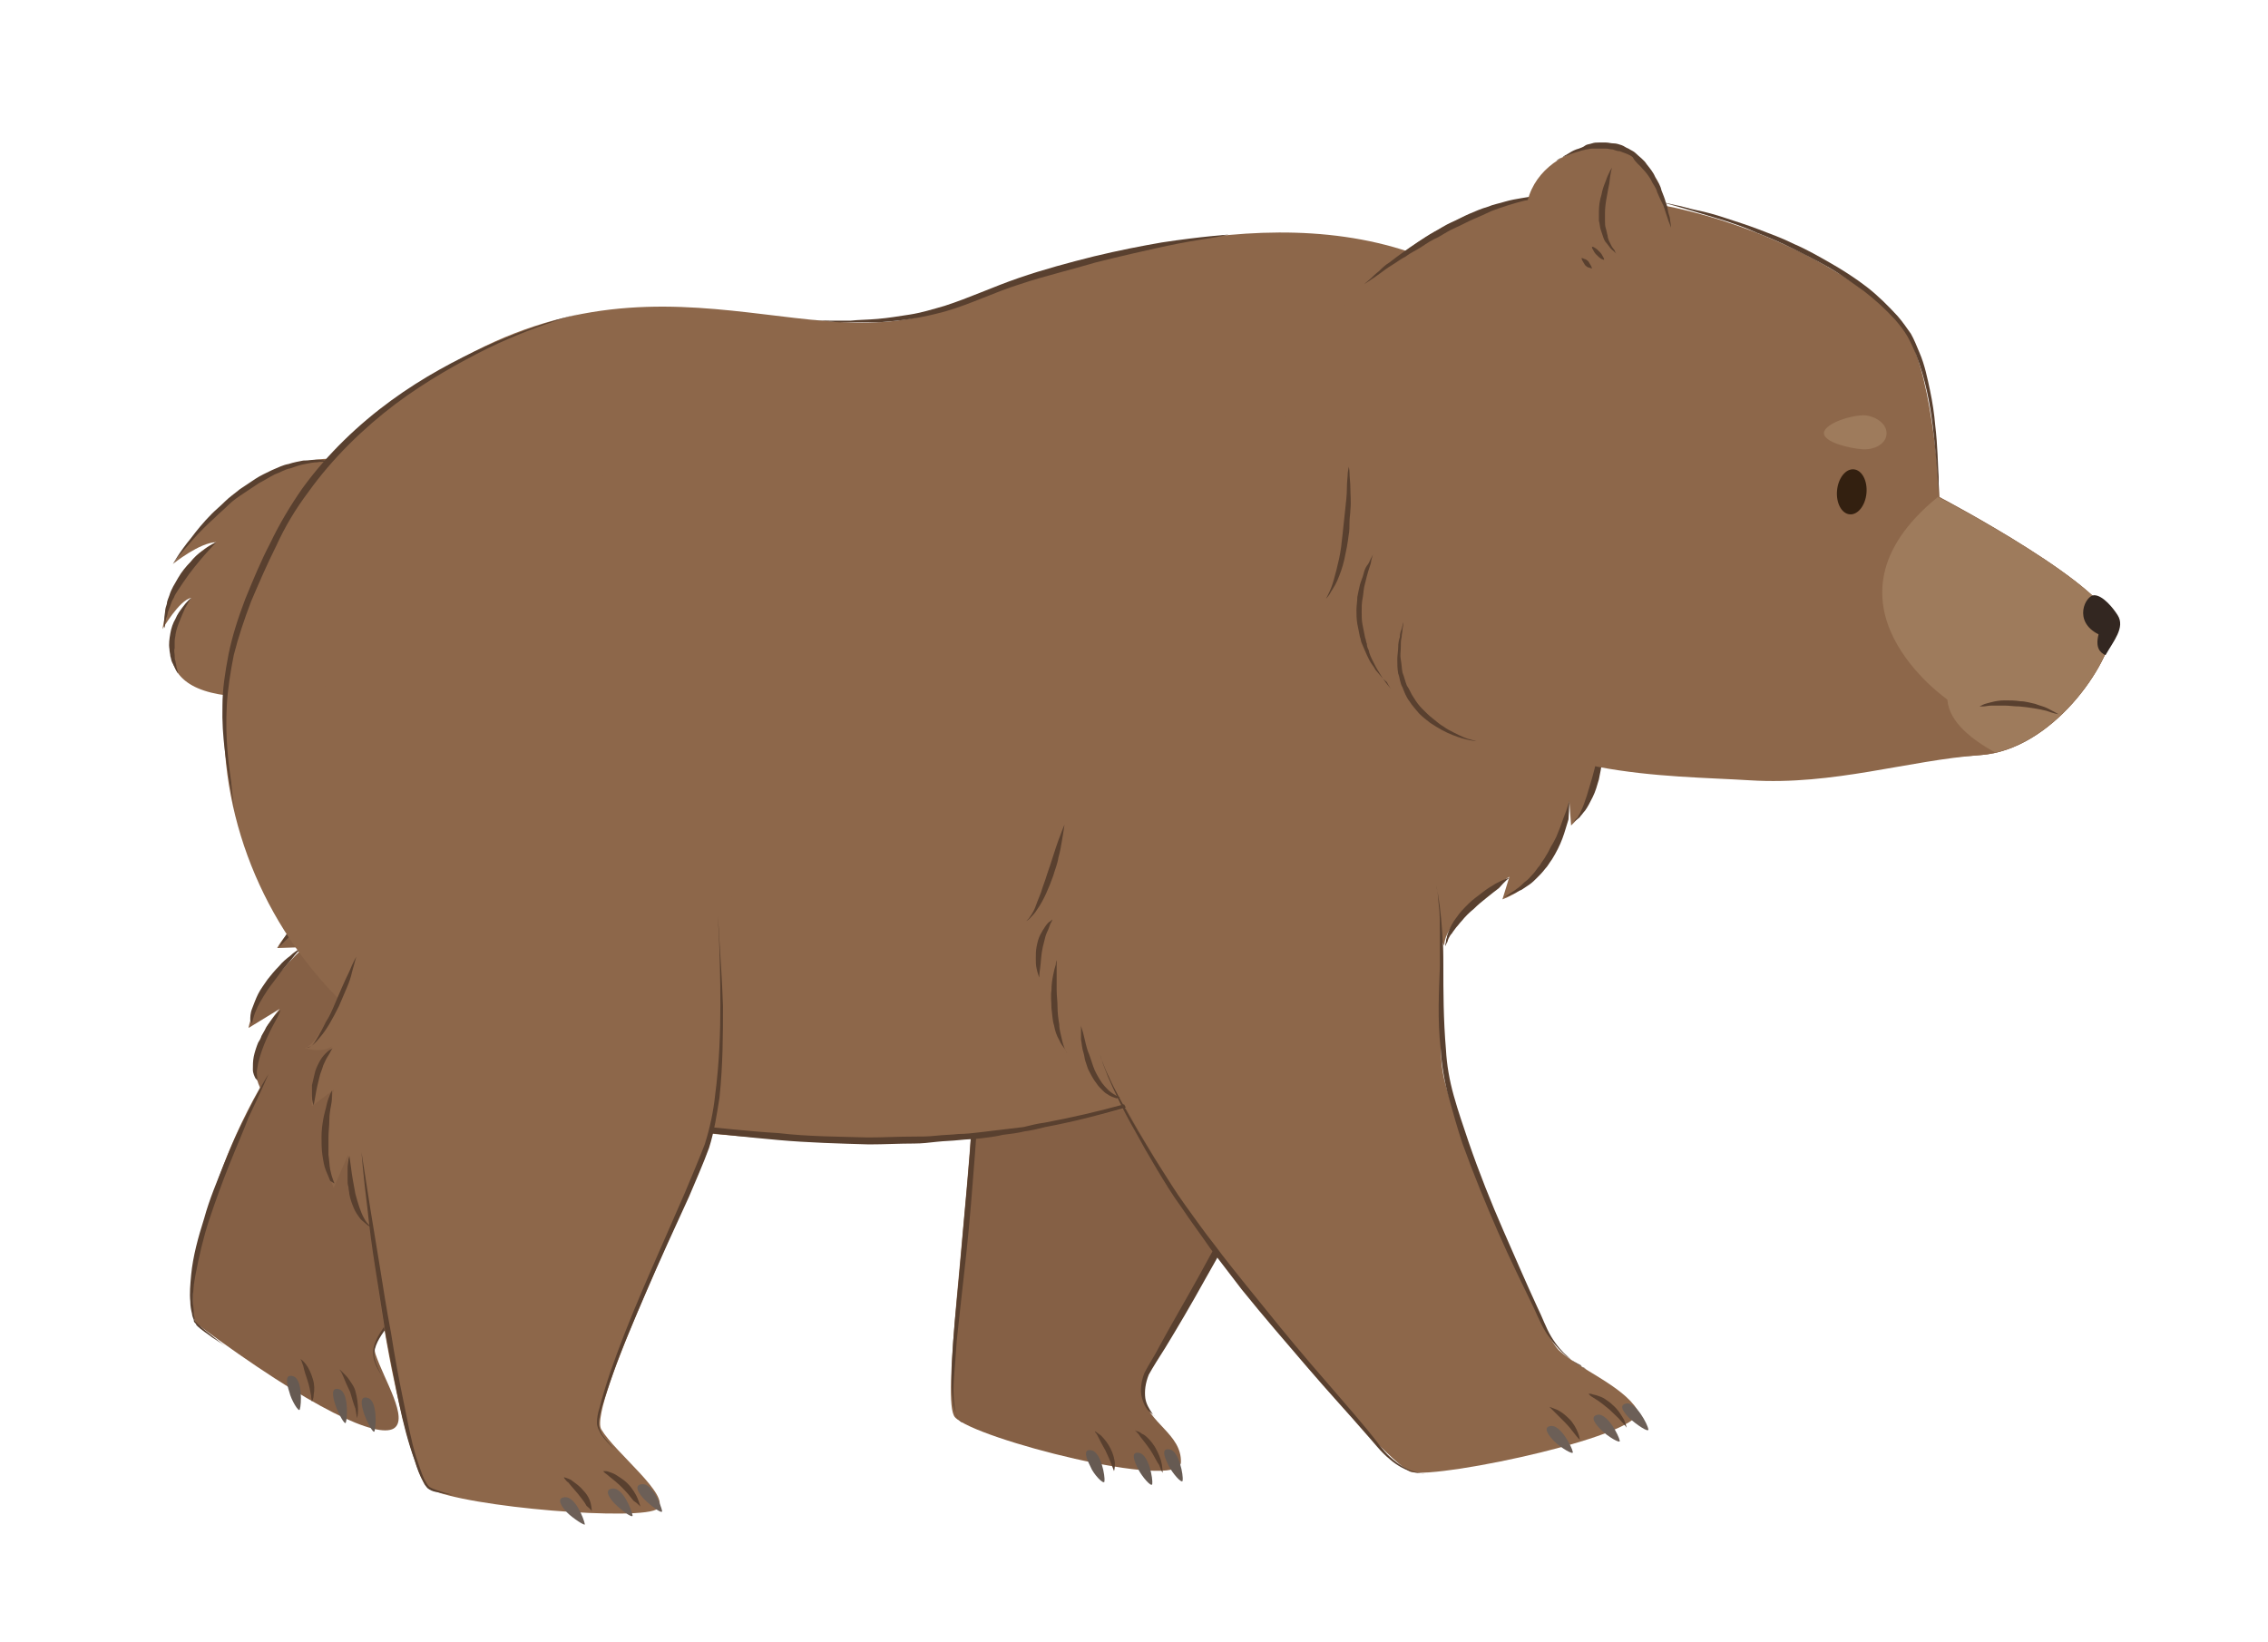 <svg width="261px" height="189px" viewBox="0 0 261 189" version="1.1" xml:space="preserve" xmlns="http://www.w3.org/2000/svg" xmlns:xlink="http://www.w3.org/1999/xlink">
  <!-- Generator: Sketch 49.3 (51167) - http://www.bohemiancoding.com/sketch -->
  <defs/>
  <g>
    <title>bear-walk-d</title>
    <desc>Created with Sketch.</desc>
    <g id="bear-walk-d" stroke="none" stroke-width="1" fill="none" fill-rule="evenodd">
      <g id="bear-walk7" transform="translate(131, 96) scale(-1, 1) translate(-131, -96) translate(18, 16)" fill-rule="nonzero">
        <g id="Group" transform="translate(85, 54)">
          <path d="M0.8,27.1 C6.7,51.8 9.5,55.8 12,61.9 C14.4,67.9 28.1,87.4 27.5,90.6 C26.9,93.8 23,95 23.1,98.3 C23.3,101.6 46.8,95.6 49.1,93.1 C50.7,91.3 47.8,72.5 46.7,52.2 C46.2,43.5 46.5,31.4 44.3,24.9 C26.8,-18.8 -4.6,4.8 0.8,27.1 Z" id="Shape" fill="#856045"/>
          <path d="M48.1,93.7 C48.1,93.7 48.4,93.7 48.7,93.3 C49,92.9 49.1,92.3 49.2,91.4 C49.3,90.6 49.3,89.5 49.2,88.3 C49.1,87.1 49,85.8 48.9,84.3 C48.6,81.4 48.2,78 47.8,74.3 C47.4,70.6 47.1,66.7 46.8,62.8 C46.5,58.9 46.4,55 46.2,51.3 C46.1,47.6 46,44.2 46,41.3 C46,35.4 46.1,31.5 46.1,31.5 C46.1,31.5 46.1,35.4 46.3,41.3 C46.4,44.2 46.5,47.7 46.7,51.3 C46.9,55 47.1,58.9 47.4,62.8 C47.7,66.7 48.1,70.6 48.4,74.3 C48.7,78 49.1,81.4 49.3,84.3 C49.5,87.2 49.6,89.7 49.3,91.4 C49.2,92.3 48.9,92.9 48.7,93.3 C48.4,93.8 48.1,93.7 48.1,93.7 Z" id="Shape" fill="#59402F"/>
          <path d="M26.1,93 C26.1,93 26.3,92.9 26.5,92.5 C26.7,92.2 27.1,91.6 27.2,90.9 C27.3,90.1 27.2,89.2 26.8,88.2 C26.3,87.3 25.6,86.2 24.9,85.1 C23.5,82.8 21.9,80.1 20.3,77.2 C19.5,75.8 18.6,74.2 17.8,72.7 C17,71.2 16.1,69.6 15.3,68 C13.6,64.8 12.1,61.6 10.6,58.6 C9.1,55.6 7.8,52.8 6.7,50.3 C4.4,45.4 2.9,42.2 2.9,42.2 C2.9,42.2 4.6,45.4 7,50.1 C9.4,54.9 12.6,61.3 15.9,67.6 C17.6,70.8 19.4,73.8 21,76.8 C22.6,79.7 24.2,82.4 25.5,84.8 C26.1,86 26.8,87 27.3,88 C27.7,89 27.8,90.1 27.6,90.8 C27.4,91.6 27.1,92.1 26.8,92.4 C26.3,92.8 26.1,93 26.1,93 Z" id="Shape" fill="#59402F"/>
          <g transform="translate(22, 94)" id="Shape">
            <path d="M8.8,5.3 C8.8,5.3 8.7,5 8.7,4.5 C8.7,4 8.9,3.3 9.2,2.7 C9.5,2.1 9.9,1.6 10.3,1.2 C10.7,0.9 11,0.7 11,0.7 C11,0.7 11,0.8 10.9,0.9 C10.8,1 10.7,1.2 10.6,1.4 C10.4,1.8 10.1,2.4 9.8,2.9 C9.5,3.5 9.3,4 9.1,4.5 C8.9,5 8.8,5.3 8.8,5.3 Z" fill="#59402F"/>
            <path d="M3.2,5.5 C3.2,5.5 3.2,5.1 3.3,4.5 C3.4,3.9 3.7,3.2 4.1,2.5 C4.3,2.2 4.5,1.9 4.8,1.6 C5.1,1.3 5.3,1.1 5.6,1 C5.8,0.8 6.1,0.7 6.2,0.7 C6.4,0.6 6.4,0.6 6.4,0.6 C6.4,0.6 6.3,0.7 6.2,0.8 C6.1,0.9 5.9,1.1 5.8,1.3 C5.5,1.7 5,2.3 4.6,2.9 C4.2,3.5 3.9,4.2 3.6,4.6 C3.4,5.2 3.2,5.5 3.2,5.5 Z" fill="#59402F"/>
            <path d="M9.9,6.5 C9.8,5.9 10.3,3.1 11.4,2.9 C12.5,2.7 11.9,4 11.5,4.8 C11.2,5.6 10,6.9 9.9,6.5 Z" fill="#665A52"/>
            <path d="M4.4,6.8 C4.3,6.2 4.8,3.4 5.9,3.2 C7,3 6.4,4.3 6,5.1 C5.6,5.9 4.5,7.2 4.4,6.8 Z" fill="#665A52"/>
            <path d="M0.9,6.4 C0.8,5.8 1.3,3 2.4,2.8 C3.5,2.6 2.9,3.9 2.5,4.7 C2.1,5.5 1,6.8 0.9,6.4 Z" fill="#665A52"/>
          </g>
        </g>
        <g id="Group" transform="translate(158, 35)">
          <path d="M2.9,38.5 C2.9,38.5 1.7,65.3 24.2,85.8 C35.5,96.1 43.8,101.9 42.8,104.8 C41.8,107.8 38.9,112.3 40.7,113.4 C42.6,114.5 49.8,111.4 63.3,101.4 C64.9,100.2 63.3,85.5 54.6,71.7 C47.8,61 47.9,52.5 46.3,43.4 C44.7,34.3 44.9,16.5 39.8,10.5 C34.7,4.5 25,-6 11,4.5 C-3.1,15.1 0.9,32.6 2.9,38.5 Z" id="Shape" fill="#856045"/>
          <g transform="translate(42, 105)" id="Shape">
            <path d="M8.1,5.3 C8.1,5.3 7.9,5 7.9,4.5 C7.8,4 7.8,3.3 8,2.7 C8.2,2 8.5,1.4 8.8,1 C9.1,0.6 9.4,0.4 9.4,0.4 C9.4,0.4 9.4,0.5 9.3,0.6 C9.3,0.7 9.2,0.9 9.1,1.2 C9,1.7 8.8,2.3 8.6,2.9 C8.4,3.5 8.3,4.1 8.2,4.6 C8.2,4.9 8.1,5.3 8.1,5.3 Z" fill="#59402F"/>
            <path d="M2.9,7.2 C2.9,7.2 2.8,6.8 2.8,6.2 C2.8,5.6 2.9,4.8 3.1,4.1 C3.2,3.7 3.4,3.4 3.6,3.1 C3.8,2.8 4,2.5 4.2,2.3 C4.4,2.1 4.6,1.9 4.7,1.8 C4.8,1.7 4.9,1.6 4.9,1.6 C4.9,1.6 4.9,1.7 4.8,1.8 C4.7,1.9 4.6,2.2 4.5,2.4 C4.3,2.9 4,3.6 3.7,4.2 C3.5,4.9 3.3,5.6 3.1,6.1 C3,6.8 2.9,7.2 2.9,7.2 Z" fill="#59402F"/>
            <path d="M9.5,6.2 C9.3,5.6 9.2,2.8 10.2,2.4 C11.3,2 11,3.3 10.7,4.2 C10.5,5.1 9.6,6.6 9.5,6.2 Z" fill="#665A52"/>
            <path d="M4.2,7.7 C4,7.1 3.9,4.3 4.9,3.9 C6,3.5 5.7,4.8 5.4,5.7 C5.1,6.6 4.3,8.1 4.2,7.7 Z" fill="#665A52"/>
            <path d="M0.9,8.7 C0.7,8.1 0.6,5.3 1.6,4.9 C2.7,4.5 2.4,5.8 2.1,6.7 C1.8,7.6 1,9.1 0.9,8.7 Z" fill="#665A52"/>
          </g>
          <g transform="translate(38, 45)" id="Shape">
            <path d="M0.4,0.3 C0.4,0.3 10.7,7.9 13,7.1 C13,7.1 11.3,9.5 9.2,8.5 C9.2,8.5 13.9,9.1 16.1,13.1 L13,13 C13,13 18.6,18 19.4,22.3 L15.8,20.1 C15.8,20.1 20.7,25.4 17.6,30" fill="#856045"/>
            <path d="M12.7,7.2 C12.7,7.2 12.5,7.3 12.2,7.3 C11.9,7.3 11.4,7.2 10.8,7.1 C9.7,6.8 8.3,6.1 7,5.4 C6.3,5 5.7,4.6 5.1,4.2 C4.5,3.8 4,3.4 3.5,3 C2.6,2.3 2.1,1.8 2.1,1.8 C2.1,1.8 2.8,2.1 3.8,2.7 C4.8,3.3 6.1,4.1 7.4,4.8 C8,5.2 8.7,5.5 9.3,5.9 C9.9,6.2 10.5,6.5 11,6.8 C11.5,7 11.9,7.2 12.3,7.3 C12.5,7.2 12.7,7.2 12.7,7.2 Z" fill="#59402F"/>
            <path d="M15.9,13 C15.9,13 15.6,12.7 15.1,12.2 C14.6,11.7 14,11.1 13.3,10.6 C13,10.3 12.6,10.1 12.3,9.9 C12,9.7 11.6,9.5 11.3,9.4 C11,9.3 10.8,9.1 10.6,9.1 C10.4,9 10.3,9 10.3,9 C10.3,9 10.4,9 10.6,9 C10.8,9 11.1,9 11.4,9.1 C11.7,9.2 12.1,9.3 12.5,9.5 C12.9,9.7 13.3,9.9 13.7,10.2 C14.1,10.5 14.4,10.8 14.7,11.1 C15,11.4 15.2,11.8 15.4,12.1 C15.7,12.6 15.9,13 15.9,13 Z" fill="#59402F"/>
            <path d="M19,21.8 C19,21.8 18.9,21.1 18.5,20.2 C18.3,19.7 18,19.2 17.7,18.7 C17.4,18.2 17,17.6 16.6,17.1 C16.2,16.6 15.8,16 15.4,15.5 C15,15 14.6,14.6 14.3,14.2 C14,13.8 13.7,13.5 13.5,13.3 C13.3,13.1 13.2,12.9 13.2,12.9 C13.2,12.9 13.3,13 13.6,13.2 C13.8,13.4 14.2,13.6 14.6,14 C15,14.3 15.5,14.7 15.9,15.2 C16.4,15.7 16.8,16.2 17.2,16.7 C17.6,17.3 18,17.8 18.3,18.4 C18.6,19 18.8,19.6 19,20.1 C19.2,20.6 19.2,21.1 19.2,21.4 C19.1,21.6 19,21.8 19,21.8 Z" fill="#59402F"/>
            <path d="M18.3,28.4 C18.3,28.4 18.4,28.3 18.4,28 C18.4,27.8 18.5,27.4 18.4,27 C18.3,26.2 18,25.2 17.6,24.2 C17.2,23.2 16.7,22.2 16.3,21.5 C15.9,20.8 15.7,20.2 15.7,20.2 C15.7,20.2 15.8,20.3 16,20.5 C16.2,20.7 16.4,20.9 16.7,21.3 C16.9,21.6 17.3,22 17.5,22.5 C17.6,22.7 17.8,23 17.9,23.2 C18,23.5 18.1,23.7 18.3,24 C18.5,24.5 18.7,25.1 18.8,25.6 C18.9,26.1 18.9,26.6 18.9,27.1 C18.9,27.5 18.7,27.9 18.6,28.1 C18.4,28.3 18.3,28.4 18.3,28.4 Z" fill="#59402F"/>
          </g>
          <path d="M55.1,72.6 C55.1,72.6 56.3,74.5 57.8,77.6 C58.6,79.1 59.4,80.9 60.2,82.9 C61,84.9 61.9,87 62.5,89.2 C63.2,91.4 63.8,93.6 64,95.7 C64.1,96.8 64.2,97.8 64.1,98.8 C64.1,99.3 64,99.8 63.9,100.2 C63.9,100.4 63.8,100.6 63.7,100.9 C63.7,101 63.7,101.1 63.6,101.2 C63.5,101.3 63.4,101.4 63.4,101.5 C62.8,102.1 62.1,102.5 61.6,102.9 C61,103.3 60.5,103.6 60.1,103.9 C59.3,104.5 58.8,104.8 58.8,104.8 C58.8,104.8 59.3,104.5 60.1,103.9 C60.5,103.6 61,103.2 61.5,102.8 C62,102.4 62.7,101.9 63.3,101.3 C63.5,101.1 63.6,101 63.6,100.8 C63.6,100.6 63.7,100.4 63.7,100.1 C63.7,99.6 63.8,99.2 63.8,98.7 C63.8,97.7 63.7,96.7 63.5,95.7 C63.1,93.6 62.6,91.4 61.9,89.3 C61.2,87.2 60.4,85 59.6,83 C58.8,81 58,79.2 57.4,77.6 C56,74.7 55.1,72.6 55.1,72.6 Z" id="Shape" fill="#59402F"/>
          <path d="M3.8,52.3 C3.8,52.3 5.8,56.1 9.1,61.8 C10.7,64.6 12.7,67.9 14.9,71.3 C16,73 17.2,74.7 18.5,76.4 C19.8,78.1 21.2,79.7 22.8,81.1 C26,84 29.1,87.1 31.9,90.1 C34.7,93.1 37.2,95.9 39.3,98.4 C40.3,99.7 41.3,100.8 42,102 C42.4,102.6 42.7,103.1 42.9,103.7 C43.1,104.3 43.1,104.8 43,105.3 C42.8,106.2 42.3,106.9 42.1,107.3 C41.8,107.7 41.7,108 41.7,108 C41.7,108 41.8,107.8 42.1,107.3 C42.3,106.8 42.7,106.2 42.9,105.3 C43.1,104.4 42.6,103.3 41.8,102.2 C41,101.1 40.1,100 39.1,98.7 C37,96.2 34.4,93.5 31.6,90.5 C28.8,87.6 25.7,84.5 22.5,81.6 C20.8,80.2 19.4,78.5 18.1,76.8 C16.8,75.1 15.6,73.3 14.5,71.6 C12.3,68.1 10.5,64.8 8.9,62 C5.6,56.2 3.8,52.3 3.8,52.3 Z" id="Shape" fill="#59402F"/>
        </g>
        <g id="Group" transform="translate(57, 10)">
          <g transform="translate(145, 26)" id="Shape">
            <path d="M0.9,1.2 C0.9,1.2 11.2,-2.6 22.1,12.9 C22.1,12.9 19,10.4 17.1,10.4 C17.1,10.4 22,12.1 23.3,20.4 C23.3,20.4 21.4,17.1 20,16.8 C20,16.8 26.9,26.1 16.8,27.9 C6.7,29.8 -1.5,3.5 0.9,1.2 Z" fill="#8D674A"/>
            <path d="M22.1,12.9 C22.1,12.9 21.9,12.6 21.5,12.1 C21.1,11.6 20.5,10.9 19.8,10.1 C19.1,9.3 18.2,8.4 17.2,7.5 C16.7,7 16.2,6.6 15.7,6.1 C15.2,5.6 14.6,5.2 14,4.8 C13.4,4.4 12.8,4 12.2,3.6 C11.6,3.3 11,2.9 10.4,2.6 C9.8,2.4 9.2,2 8.6,1.9 C8,1.7 7.5,1.5 6.9,1.4 C6.4,1.3 5.9,1.2 5.5,1.2 C5.1,1.1 4.7,1.2 4.4,1.1 C3.8,1.1 3.4,1.1 3.4,1.1 C3.4,1.1 3.8,1.1 4.4,1 C4.7,1 5.1,0.9 5.6,0.9 C6,0.9 6.5,1 7.1,1 C7.6,1.1 8.2,1.2 8.8,1.4 C9.4,1.5 10,1.8 10.7,2.1 C11.3,2.4 12,2.7 12.6,3.1 C13.2,3.5 13.8,3.9 14.4,4.3 C15,4.8 15.6,5.2 16.1,5.7 C16.6,6.2 17.2,6.7 17.6,7.1 C18.6,8.1 19.4,9.1 20,9.9 C21.4,11.6 22.1,12.9 22.1,12.9 Z" fill="#59402F"/>
            <path d="M17.1,10.4 C17.1,10.4 17.8,10.7 18.7,11.4 C19.2,11.7 19.7,12.2 20.1,12.7 C20.6,13.2 21.1,13.8 21.5,14.5 C21.9,15.2 22.3,15.8 22.5,16.5 C22.6,16.8 22.8,17.2 22.8,17.5 C22.9,17.8 23,18.1 23,18.4 C23.1,19 23.1,19.4 23.1,19.8 C23.1,20.1 23.1,20.3 23.1,20.3 C23.1,20.3 23,20.1 23,19.8 C23,19.6 22.9,19.4 22.9,19.2 C22.8,19 22.7,18.7 22.7,18.5 C22.6,18.2 22.5,18 22.4,17.7 C22.3,17.4 22.2,17.1 22,16.8 C21.9,16.5 21.7,16.2 21.5,15.9 C21.3,15.6 21.1,15.3 20.9,15 C20.1,13.8 19.1,12.6 18.4,11.8 C17.6,10.9 17.1,10.4 17.1,10.4 Z" fill="#59402F"/>
            <path d="M20,16.8 C20,16.8 20.5,17.2 21,17.9 C21.3,18.3 21.6,18.7 21.8,19.2 C22.1,19.7 22.3,20.3 22.4,20.9 C22.5,21.5 22.6,22.1 22.5,22.7 C22.5,23 22.4,23.3 22.4,23.5 C22.3,23.8 22.3,24 22.2,24.2 C22,24.6 21.8,25 21.7,25.2 C21.6,25.4 21.5,25.5 21.5,25.5 C21.5,25.5 21.5,25.4 21.6,25.1 C21.6,25 21.7,24.8 21.7,24.7 C21.7,24.5 21.8,24.3 21.8,24.1 C21.9,23.9 21.9,23.7 21.9,23.4 C21.9,23.2 22,22.9 21.9,22.6 C21.9,22.3 21.9,22.1 21.9,21.8 C21.9,21.5 21.8,21.2 21.8,21 C21.7,20.4 21.5,19.9 21.3,19.4 C21.1,18.9 20.9,18.4 20.7,18 C20.3,17.3 20,16.8 20,16.8 Z" fill="#59402F"/>
          </g>
          <g id="Shape">
            <path d="M2.7,58.1 C2.7,58.1 2.8,65.9 6.2,69 L6.4,66.2 C6.4,66.2 7.5,75 14.1,77.5 L13.3,74.9 C13.3,74.9 20.7,79.4 20.8,82.8 L22,80.8 C22,80.8 28.8,86.5 31.8,84.5" fill="#8D674A"/>
            <g>
              <path d="M24.8,3 C44.1,-3.5 67.7,5.8 79,9.8 C95.5,15.6 115.1,-0.7 142.3,20.9 C169.5,42.5 164.7,75.4 144.8,91.9 C122.6,110.3 43.1,111.6 28.6,83.5 C28.6,83.5 2.1,73.7 0.5,46.4" fill="#8D674A"/>
              <path d="M2.5,58.1 C2.5,58.1 2.7,58.8 2.9,59.8 C3.1,60.8 3.4,62.2 3.8,63.6 C3.9,63.9 4,64.3 4.1,64.6 C4.2,64.9 4.3,65.3 4.4,65.6 C4.6,66.2 4.8,66.8 5,67.2 C5.1,67.4 5.2,67.7 5.3,67.8 C5.4,68 5.5,68.2 5.6,68.2 C5.8,68.4 5.9,68.6 5.9,68.6 C5.9,68.6 5.8,68.5 5.5,68.3 C5.4,68.2 5.2,68.1 5.1,67.9 C4.9,67.7 4.8,67.5 4.6,67.3 C4.3,66.9 4,66.3 3.7,65.7 C3.4,65.1 3.2,64.4 3,63.7 C2.7,62.3 2.5,60.9 2.4,59.8 C2.5,58.9 2.5,58.1 2.5,58.1 Z" fill="#59402F"/>
              <path d="M6.4,66.1 C6.4,66.1 6.6,67 7.1,68.2 C7.3,68.8 7.6,69.6 7.9,70.3 C8.1,70.7 8.3,71.1 8.5,71.4 C8.7,71.8 8.9,72.2 9.1,72.5 C9.3,72.9 9.6,73.2 9.8,73.6 C10.1,73.9 10.3,74.3 10.6,74.6 C10.9,74.9 11.1,75.2 11.4,75.4 C11.7,75.6 11.9,75.9 12.2,76.1 C12.5,76.3 12.7,76.5 12.9,76.6 C13.1,76.7 13.3,76.9 13.5,77 C13.8,77.2 14,77.3 14,77.3 C14,77.3 13.8,77.2 13.4,77.1 C13.2,77 13,76.9 12.7,76.8 C12.5,76.7 12.2,76.5 11.9,76.4 C11.6,76.2 11.3,76 11,75.8 C10.7,75.6 10.4,75.3 10.1,75 C9.8,74.7 9.5,74.4 9.2,74 C8.9,73.7 8.7,73.3 8.4,72.9 C7.9,72.1 7.5,71.3 7.2,70.5 C6.9,69.7 6.7,68.9 6.5,68.3 C6.4,67 6.4,66.1 6.4,66.1 Z" fill="#59402F"/>
              <path d="M13.3,75 C13.3,75 14,75.2 14.9,75.7 C15.4,76 15.9,76.3 16.4,76.7 C16.9,77.1 17.5,77.5 18,78 C18.5,78.5 19,79 19.4,79.6 C19.8,80.1 20.1,80.7 20.3,81.2 C20.4,81.5 20.5,81.7 20.5,81.9 C20.6,82.1 20.6,82.3 20.6,82.4 C20.7,82.7 20.7,82.9 20.7,82.9 C20.7,82.9 20.6,82.7 20.5,82.5 C20.4,82.4 20.4,82.2 20.3,82 C20.2,81.8 20.1,81.6 19.9,81.4 C19.8,81.2 19.6,81 19.4,80.7 C19.2,80.5 19,80.2 18.8,80 C18.4,79.5 17.9,79 17.4,78.6 C16.9,78.1 16.4,77.7 15.9,77.3 C15.4,76.9 14.9,76.5 14.5,76.2 C13.8,75.4 13.3,75 13.3,75 Z" fill="#59402F"/>
              <path d="M21.9,80.9 C21.9,80.9 22.5,81.3 23.4,81.9 C23.9,82.2 24.4,82.5 25,82.8 C25.6,83.1 26.2,83.5 26.8,83.7 C27.4,84 28.1,84.3 28.7,84.5 C29,84.6 29.3,84.7 29.6,84.8 C29.9,84.9 30.2,84.9 30.4,85 C30.7,85 30.9,85.1 31.1,85.1 C31.3,85.1 31.5,85.1 31.7,85.1 C32,85.1 32.2,85.1 32.2,85.1 C32.2,85.1 32,85.1 31.7,85.2 C31.5,85.2 31.4,85.3 31.1,85.3 C30.9,85.3 30.6,85.3 30.4,85.3 C29.9,85.3 29.2,85.2 28.6,85 C27.9,84.8 27.3,84.6 26.6,84.3 C25.9,84 25.3,83.6 24.8,83.2 C24.2,82.8 23.7,82.4 23.3,82.1 C22.4,81.4 21.9,80.9 21.9,80.9 Z" fill="#59402F"/>
              <path d="M45.6,1 C45.6,1 48.7,1.2 53.3,1.9 C55.6,2.3 58.2,2.8 61.1,3.5 C63.9,4.2 66.9,5 69.8,6 C72.7,7 75.5,8.3 78.3,9.2 C79.7,9.6 81,10 82.3,10.2 C83.6,10.4 84.8,10.6 86,10.7 C87.1,10.8 88.2,10.8 89.1,10.9 C90,10.9 90.9,10.9 91.5,10.9 C92.9,10.9 93.6,10.8 93.6,10.8 C93.6,10.8 92.8,10.9 91.5,11 C90.8,11.1 90,11.1 89.1,11.1 C88.2,11.1 87.1,11.1 85.9,11.1 C84.7,11 83.5,10.9 82.2,10.7 C80.9,10.5 79.5,10.2 78.1,9.8 C75.3,9 72.5,7.6 69.6,6.7 C68.1,6.2 66.7,5.8 65.2,5.4 C63.7,5 62.3,4.6 60.9,4.2 C58.1,3.5 55.5,2.9 53.2,2.4 C50.9,1.9 49,1.6 47.7,1.4 C46.4,1.2 45.6,1 45.6,1 Z" fill="#59402F"/>
              <path d="M119.7,10 C119.7,10 120.9,10.2 122.9,10.8 C124.9,11.4 127.9,12.4 131.2,13.9 C134.5,15.4 138.3,17.4 142,20.1 C145.7,22.8 149.3,26.2 152.2,30.2 C153.6,32.2 154.9,34.4 155.9,36.5 C157,38.6 157.9,40.8 158.8,43 C159.6,45.1 160.3,47.3 160.7,49.3 C161.1,51.4 161.4,53.3 161.4,55.2 C161.5,58.9 160.9,61.9 160.6,64 C160.2,66.1 160,67.3 160,67.3 C160,67.3 160.2,66.1 160.4,64 C160.7,61.9 161.1,58.9 160.9,55.2 C160.8,53.4 160.5,51.4 160.1,49.4 C159.6,47.4 158.9,45.3 158.1,43.2 C157.2,41.1 156.3,39 155.2,36.8 C154.2,34.6 153,32.6 151.5,30.6 C148.7,26.7 145.2,23.3 141.5,20.5 C137.9,17.8 134.1,15.7 130.9,14.1 C127.6,12.5 124.8,11.5 122.7,10.8 C120.9,10.2 119.7,10 119.7,10 Z" fill="#59402F"/>
              <path d="M34.2,90.6 C34.2,90.6 34.6,90.9 35.2,91.3 C35.9,91.7 36.9,92.4 38.2,93.1 C38.9,93.5 39.6,93.9 40.4,94.3 C41.2,94.7 42.1,95.1 43.1,95.6 C44.1,96 45.1,96.5 46.2,97 C47.3,97.4 48.5,97.9 49.7,98.4 C50.9,98.9 52.2,99.3 53.5,99.8 C54.8,100.3 56.2,100.6 57.7,101.1 C60.6,101.9 63.6,102.6 66.8,103.2 C67.6,103.3 68.4,103.5 69.2,103.7 C70,103.8 70.8,103.9 71.7,104 C72.5,104.1 73.4,104.2 74.2,104.3 C75,104.4 75.9,104.5 76.7,104.5 C77.5,104.6 78.4,104.6 79.3,104.7 C80.2,104.8 81,104.8 81.9,104.8 C83.6,104.8 85.4,104.9 87.1,104.9 C90.6,104.8 94,104.8 97.4,104.4 C100.8,104.2 104.2,103.8 107.4,103.5 C109,103.3 110.6,103.1 112.2,102.9 C113.8,102.7 115.3,102.4 116.7,102.2 C119.6,101.7 122.4,101.2 124.9,100.6 C127.4,100 129.7,99.3 131.7,98.7 C132.7,98.4 133.6,98 134.5,97.7 C135.3,97.3 136.1,97.1 136.8,96.7 C138.2,96.1 139.2,95.4 139.9,95 C140.6,94.5 140.9,94.2 140.9,94.2 C140.9,94.2 140.6,94.5 139.9,95 C139.2,95.5 138.2,96.1 136.8,96.8 C136.1,97.2 135.3,97.5 134.5,97.9 C133.6,98.2 132.7,98.6 131.7,99 C129.7,99.7 127.4,100.4 124.9,101 C122.4,101.6 119.6,102.2 116.7,102.8 C115.2,103 113.7,103.3 112.2,103.6 C110.6,103.8 109.1,104 107.4,104.2 C104.2,104.5 100.8,104.9 97.4,105.2 C94,105.5 90.5,105.6 87,105.7 C85.3,105.7 83.5,105.6 81.8,105.6 C80.9,105.6 80.1,105.5 79.2,105.4 C78.3,105.3 77.5,105.3 76.6,105.2 C75.7,105.1 74.9,105.1 74.1,105 C73.3,104.9 72.4,104.8 71.6,104.6 C70.8,104.5 69.9,104.4 69.1,104.2 C68.3,104.1 67.5,103.9 66.7,103.7 C63.5,103.1 60.4,102.3 57.6,101.5 C56.2,101 54.8,100.7 53.4,100.2 C52.1,99.7 50.8,99.3 49.6,98.8 C48.4,98.3 47.2,97.8 46.1,97.4 C45,96.9 44,96.4 43,96 C42.1,95.5 41.2,95.1 40.4,94.6 C39.6,94.1 38.9,93.7 38.2,93.4 C36.9,92.6 35.9,92 35.2,91.5 C34.5,90.9 34.2,90.6 34.2,90.6 Z" fill="#59402F"/>
            </g>
          </g>
        </g>
        <path d="M160.1,69.6 C160.1,69.6 158.6,103.9 162.6,116.4 C163.9,120.4 176.4,145.9 174.8,148.5 C173.2,151.2 166.8,156.1 168.3,157.6 C169.9,159.1 190.4,157.5 194.7,155.3 C196.5,154.4 201.9,132.7 201.5,115.8 C201.1,103.1 203.3,90.9 203.8,81.7 C204.3,72.5 209.3,56.6 205.7,49.5 C202.1,42.4 191.8,31.2 175.7,38.3 C159.6,45.4 159.5,63.3 160.1,69.6 Z" id="Shape" fill="#8D674A"/>
        <g id="Group" transform="translate(167, 153)">
          <path d="M8.9,4.9 C8.9,4.9 8.9,4.6 9,4.1 C9.1,3.6 9.4,3 9.9,2.5 C10.3,2 10.9,1.6 11.3,1.3 C11.7,1.1 12.1,1 12.1,1 C12.1,1 12.1,1.1 12,1.2 C11.9,1.3 11.8,1.5 11.6,1.6 C11.3,2 10.9,2.4 10.5,2.9 C10.1,3.4 9.7,3.9 9.5,4.3 C9,4.7 8.9,4.9 8.9,4.9 Z" id="Shape" fill="#59402F"/>
          <path d="M3.3,4.4 C3.3,4.4 3.4,4 3.6,3.5 C3.8,3 4.2,2.3 4.8,1.7 C5.1,1.4 5.4,1.2 5.7,1 C6,0.8 6.3,0.6 6.6,0.5 C6.9,0.4 7.1,0.3 7.3,0.3 C7.5,0.3 7.6,0.3 7.6,0.3 C7.6,0.3 7.5,0.4 7.4,0.5 C7.3,0.6 7.1,0.7 6.9,0.9 C6.5,1.2 5.9,1.7 5.4,2.2 C4.9,2.7 4.4,3.3 4.1,3.7 C3.5,4.1 3.3,4.4 3.3,4.4 Z" id="Shape" fill="#59402F"/>
          <path d="M9.7,6.4 C9.8,5.8 10.8,3.2 12,3.3 C13.1,3.4 12.3,4.5 11.7,5.1 C11.1,5.7 9.6,6.7 9.7,6.4 Z" id="Shape" fill="#6C5F57"/>
          <path d="M4.2,5.4 C4.3,4.8 5.3,2.2 6.5,2.3 C7.6,2.4 6.8,3.5 6.2,4.1 C5.6,4.7 4.2,5.8 4.2,5.4 Z" id="Shape" fill="#6C5F57"/>
          <path d="M0.8,4.9 C0.9,4.3 1.9,1.7 3.1,1.8 C4.2,1.9 3.4,3 2.8,3.6 C2.2,4.2 0.8,5.3 0.8,4.9 Z" id="Shape" fill="#6C5F57"/>
        </g>
        <g id="Group" transform="translate(199, 91)">
          <path d="M3.4,0.9 C3.4,0.9 7.6,13 9.9,13.6 C9.9,13.6 7.2,14.6 6,12.6 C6,12.6 9.6,15.8 9.1,20.3 L6.6,18.4 C6.6,18.4 8.3,25.7 6.6,29.7 L4.9,25.8 C4.9,25.8 6,32.9 0.8,35" id="Shape" fill="#8D674A"/>
          <path d="M9.7,13.6 C9.7,13.6 9.5,13.6 9.2,13.4 C8.9,13.2 8.6,12.9 8.2,12.4 C7.4,11.5 6.7,10.2 6,8.8 C5.7,8.1 5.4,7.4 5.1,6.7 C4.8,6 4.6,5.4 4.5,4.9 C4.2,3.8 4,3.1 4,3.1 C4,3.1 4.4,3.8 4.8,4.8 C5.3,5.8 5.9,7.2 6.5,8.6 C6.8,9.3 7.1,10 7.5,10.6 C7.8,11.2 8.1,11.8 8.4,12.3 C8.7,12.8 8.9,13.2 9.2,13.4 C9.5,13.5 9.7,13.6 9.7,13.6 Z" id="Shape" fill="#59402F"/>
          <path d="M8.9,20.2 C8.9,20.2 8.8,19.7 8.7,19.1 C8.6,18.4 8.4,17.6 8.2,16.8 C8.1,16.4 7.9,16 7.8,15.6 C7.6,15.2 7.5,14.9 7.3,14.6 C7.1,14.3 7,14.1 6.9,13.9 C6.8,13.7 6.7,13.6 6.7,13.6 C6.7,13.6 6.8,13.7 7,13.8 C7.2,13.9 7.4,14.1 7.6,14.3 C7.8,14.5 8.1,14.9 8.3,15.3 C8.5,15.7 8.7,16.1 8.8,16.6 C8.9,17 9,17.5 9.1,17.9 C9.1,18.3 9.1,18.7 9.1,19.1 C9.1,19.8 8.9,20.2 8.9,20.2 Z" id="Shape" fill="#59402F"/>
          <path d="M6.5,29.2 C6.5,29.2 6.8,28.6 7,27.6 C7.1,27.1 7.1,26.5 7.2,25.9 C7.2,25.3 7.2,24.6 7.2,23.9 C7.2,23.2 7.1,22.6 7.1,21.9 C7.1,21.3 7,20.7 6.9,20.2 C6.8,19.7 6.8,19.3 6.8,19 C6.8,18.7 6.8,18.5 6.8,18.5 C6.8,18.5 6.9,18.7 7,18.9 C7.1,19.2 7.3,19.6 7.4,20.1 C7.5,20.6 7.7,21.2 7.8,21.8 C7.9,22.4 8,23.1 8,23.8 C8,24.5 8,25.2 7.9,25.9 C7.8,26.6 7.7,27.2 7.5,27.7 C7.3,28.2 7.1,28.6 7,28.9 C6.7,29.1 6.5,29.2 6.5,29.2 Z" id="Shape" fill="#59402F"/>
          <path d="M2.2,34.2 C2.2,34.2 2.3,34.1 2.5,34 C2.7,33.8 2.9,33.6 3.1,33.2 C3.5,32.5 3.8,31.5 4.1,30.4 C4.3,29.3 4.5,28.3 4.6,27.4 C4.7,26.6 4.8,26 4.8,26 C4.8,26 4.8,26.1 4.9,26.4 C4.9,26.6 5,27 5,27.4 C5,27.8 5,28.3 5,28.8 C5,29.1 5,29.3 4.9,29.6 C4.9,29.9 4.8,30.2 4.8,30.4 C4.7,31 4.5,31.5 4.3,32 C4.1,32.5 3.8,32.9 3.5,33.3 C3.2,33.6 2.9,33.8 2.7,34 C2.4,34.2 2.2,34.2 2.2,34.2 Z" id="Shape" fill="#59402F"/>
        </g>
        <path d="M202.4,116.6 C202.4,116.6 202.2,119.3 201.7,123.2 C201.5,125.2 201.2,127.5 200.8,130 C200.4,132.5 200,135.1 199.6,137.7 C199.1,140.3 198.6,142.9 198.1,145.4 C197.6,147.8 197,150.1 196.3,152 C196,153 195.7,153.8 195.3,154.5 C195.2,154.7 195.1,154.9 195,155 C194.9,155.1 194.8,155.3 194.6,155.4 C194.3,155.6 193.9,155.7 193.7,155.7 C192.6,156 191.9,156 191.9,156 C191.9,156 192.6,155.9 193.7,155.5 C194,155.4 194.3,155.3 194.6,155.1 C194.7,155 194.8,154.9 194.9,154.7 C195,154.5 195.1,154.4 195.2,154.2 C195.5,153.5 195.8,152.6 196.1,151.7 C196.7,149.8 197.1,147.5 197.6,145.1 C198.1,142.7 198.6,140 199,137.4 C199.5,134.8 199.9,132.2 200.3,129.7 C200.7,127.2 201.1,124.9 201.4,123 C202,119.2 202.4,116.6 202.4,116.6 Z" id="Shape" fill="#59402F"/>
        <path d="M161.4,89.4 C161.4,89.4 161.1,93.5 161.1,99.6 C161.1,102.6 161.2,106.2 161.7,110 C161.9,111.9 162.3,113.8 162.9,115.7 C163.6,117.5 164.4,119.4 165.2,121.3 C166.8,125 168.5,128.8 170,132.3 C171.5,135.8 172.8,139.1 173.8,142 C174.3,143.5 174.7,144.8 175,146 C175.2,146.6 175.3,147.2 175.3,147.7 C175.3,148.3 175,148.7 174.8,149.1 C174.3,149.8 173.8,150.3 173.4,150.7 C173.1,151 172.9,151.2 172.9,151.2 C172.9,151.2 173.1,151 173.4,150.7 C173.7,150.3 174.2,149.8 174.7,149.1 C174.9,148.7 175.1,148.3 175.1,147.8 C175.1,147.3 174.9,146.7 174.8,146.1 C174.4,144.9 174,143.6 173.5,142.2 C172.5,139.3 171.1,136.1 169.6,132.6 C168.1,129.1 166.4,125.4 164.7,121.7 C163.9,119.8 163.1,118 162.4,116.1 C161.8,114.2 161.5,112.2 161.2,110.3 C160.8,106.5 160.8,102.9 160.8,99.8 C160.9,96.7 161.1,94.2 161.2,92.4 C161.3,90.4 161.4,89.4 161.4,89.4 Z" id="Shape" fill="#59402F"/>
        <g id="Group" transform="translate(55, 59)" fill="#8D674A">
          <path d="M25.6,13.4 C20.7,35.7 24.4,43.3 22.7,49.6 C21.1,55.9 11.9,78.2 9.6,80.4 C7.2,82.6 2.4,84.4 0.6,87.2 C-1.2,90 23.3,95.2 26.6,94.4 C29.3,93.8 57.4,62.9 64.5,41 C76.3,-4.4 30.5,-8.9 25.6,13.4 Z" id="Shape"/>
          <path d="M65.9,17.7 C65.9,17.7 68.8,30.2 71,31 C71,31 68.2,31.7 67.2,29.6 C67.2,29.6 70.4,33.1 69.5,37.6 L67.3,35.5 C67.3,35.5 68.3,43 66.1,46.7 L64.8,42.7 C64.8,42.7 65.1,49.9 59.7,51.4" id="Shape"/>
        </g>
        <path d="M125.9,90 C125.9,90 125.7,89.9 125.5,89.7 C125.3,89.5 124.9,89.1 124.6,88.6 C123.9,87.6 123.3,86.2 122.8,84.8 C122.6,84.1 122.3,83.4 122.2,82.7 C122,82 121.9,81.4 121.8,80.8 C121.6,79.7 121.5,78.9 121.5,78.9 C121.5,78.9 121.8,79.6 122.2,80.7 C122.6,81.8 123,83.2 123.5,84.6 C123.7,85.3 124,86 124.2,86.7 C124.5,87.4 124.7,88 124.9,88.5 C125.1,89 125.4,89.4 125.6,89.7 C125.7,89.8 125.9,90 125.9,90 Z" id="Shape" fill="#59402F"/>
        <path d="M124.4,96.5 C124.4,96.5 124.4,96 124.3,95.4 C124.2,94.7 124.2,93.9 124,93 C123.9,92.6 123.8,92.2 123.7,91.8 C123.6,91.4 123.4,91.1 123.3,90.8 C123.2,90.5 123.1,90.2 123,90.1 C122.9,89.9 122.9,89.8 122.9,89.8 C122.9,89.8 123,89.9 123.1,90 C123.3,90.1 123.5,90.3 123.7,90.6 C123.9,90.9 124.1,91.2 124.3,91.6 C124.5,92 124.6,92.4 124.7,92.9 C124.8,93.4 124.8,93.8 124.8,94.3 C124.8,94.7 124.8,95.1 124.7,95.5 C124.6,96 124.4,96.5 124.4,96.5 Z" id="Shape" fill="#59402F"/>
        <path d="M121.2,105.2 C121.2,105.2 121.6,104.6 121.8,103.6 C121.9,103.1 122.1,102.5 122.1,101.9 C122.2,101.3 122.3,100.6 122.3,99.9 C122.3,99.2 122.4,98.6 122.4,97.9 C122.4,97.3 122.4,96.7 122.4,96.2 C122.4,95.7 122.4,95.3 122.4,95 C122.4,94.7 122.4,94.5 122.4,94.5 C122.4,94.5 122.5,94.7 122.5,95 C122.6,95.3 122.7,95.7 122.8,96.2 C122.9,96.7 123,97.3 123,98 C123.1,98.6 123,99.3 123,100 C122.9,100.7 122.9,101.4 122.7,102 C122.6,102.6 122.4,103.2 122.1,103.7 C121.9,104.2 121.6,104.5 121.4,104.8 C121.3,105.1 121.2,105.2 121.2,105.2 Z" id="Shape" fill="#59402F"/>
        <path d="M78.7,153.3 C78.7,153.3 78.9,153.4 79.4,153.5 C79.9,153.6 80.5,153.6 81.4,153.3 C82.2,153.1 83.1,152.5 84,151.7 C84.9,150.9 85.6,149.8 86.6,148.6 C88.5,146.3 90.8,143.7 93.2,140.9 C95.6,138.1 98.1,135 100.6,131.9 C101.8,130.4 103.1,128.8 104.2,127.3 C105.4,125.8 106.5,124.2 107.6,122.7 C108.7,121.2 109.6,119.7 110.5,118.3 C111.4,116.9 112.2,115.5 113,114.2 C114.5,111.6 115.7,109.5 116.4,107.9 C116.8,107.1 117,106.5 117.2,106 C117.4,105.6 117.4,105.3 117.4,105.3 C117.4,105.3 117.4,105.5 117.2,106 C117.1,106.4 116.8,107.1 116.5,107.9 C115.8,109.5 114.8,111.7 113.3,114.3 C112.6,115.6 111.8,117 110.9,118.5 C110,120 109.1,121.5 108,123 C107,124.5 105.8,126.1 104.7,127.7 C103.5,129.3 102.3,130.8 101.1,132.4 C98.6,135.5 96,138.5 93.6,141.3 C91.2,144.1 88.8,146.7 86.9,148.9 C85.9,150 85.1,151.1 84.1,151.9 C83.2,152.7 82.2,153.2 81.4,153.4 C80.6,153.6 79.8,153.6 79.4,153.5 C78.9,153.4 78.7,153.3 78.7,153.3 Z" id="Shape" fill="#59402F"/>
        <path d="M115.1,110.3 C115.1,110.3 115.7,110.1 116.4,109.5 C116.7,109.2 117.1,108.8 117.4,108.3 C117.7,107.8 118,107.3 118.2,106.7 C118.3,106.4 118.4,106.1 118.5,105.8 C118.6,105.5 118.7,105.2 118.8,105 C119,104.4 119.1,103.9 119.2,103.5 C119.3,103 119.4,102.7 119.5,102.4 C119.6,102.1 119.6,102 119.6,102 C119.6,102 119.6,102.2 119.6,102.4 C119.6,102.7 119.6,103.1 119.6,103.6 C119.5,104.1 119.5,104.6 119.3,105.2 C119.2,105.5 119.2,105.8 119.1,106.1 C119,106.4 118.9,106.7 118.8,107 C118.5,107.6 118.2,108.2 117.8,108.7 C117.6,109 117.4,109.2 117.2,109.4 C117,109.6 116.8,109.8 116.6,109.9 C116.2,110.2 115.8,110.3 115.5,110.4 C115.3,110.3 115.1,110.3 115.1,110.3 Z" id="Shape" fill="#59402F"/>
        <path d="M61.5,141.5 C61.5,141.5 61.7,141.4 62.1,141.2 C62.5,141 63,140.7 63.6,140.1 C64.2,139.6 64.9,138.8 65.5,137.8 C66.1,136.8 66.5,135.6 67.1,134.4 C68.3,131.8 69.6,128.8 71,125.6 C72.4,122.4 73.8,118.9 75,115.4 C75.6,113.6 76.2,111.9 76.7,110.1 C77.2,108.3 77.5,106.6 77.6,104.8 C77.9,101.3 77.9,98 77.9,95.2 C77.9,92.4 78.1,90 78.3,88.4 C78.4,87.6 78.5,86.9 78.6,86.5 C78.7,86.1 78.7,85.8 78.7,85.8 C78.7,85.8 78.7,86 78.6,86.5 C78.5,86.9 78.5,87.6 78.4,88.4 C78.3,89.2 78.3,90.2 78.3,91.4 C78.3,92.5 78.3,93.8 78.3,95.2 C78.4,98 78.6,101.3 78.2,104.8 C78.1,106.5 77.8,108.4 77.3,110.2 C76.8,112 76.3,113.8 75.7,115.6 C74.4,119.2 73,122.6 71.6,125.8 C70.2,129 68.7,132 67.5,134.5 C66.9,135.8 66.4,137 65.7,137.9 C65,138.9 64.3,139.6 63.7,140.1 C63.1,140.6 62.5,140.9 62.1,141.1 C61.8,141.5 61.5,141.5 61.5,141.5 Z" id="Shape" fill="#59402F"/>
        <g id="Group" transform="translate(54, 144)">
          <path d="M8.2,5.7 C8.2,5.7 8.2,5.4 8.4,4.9 C8.6,4.4 8.9,3.8 9.4,3.3 C9.9,2.8 10.4,2.4 10.9,2.2 C11.4,2 11.7,1.9 11.7,1.9 C11.7,1.9 11.6,2 11.5,2.1 C11.4,2.2 11.3,2.3 11.1,2.5 C10.8,2.8 10.3,3.3 9.9,3.7 C9.5,4.1 9.1,4.6 8.8,5 C8.5,5.4 8.2,5.7 8.2,5.7 Z" id="Shape" fill="#59402F"/>
          <path d="M2.8,4.3 C2.8,4.3 2.9,3.9 3.1,3.4 C3.4,2.9 3.8,2.2 4.4,1.7 C4.7,1.4 5,1.2 5.3,1 C5.6,0.8 5.9,0.7 6.2,0.6 C6.5,0.5 6.7,0.5 6.9,0.4 C7.1,0.4 7.2,0.4 7.2,0.4 C7.2,0.4 7.1,0.5 7,0.6 C6.9,0.7 6.7,0.8 6.4,1 C5.9,1.3 5.4,1.7 4.8,2.2 C4.3,2.7 3.7,3.2 3.4,3.6 C3,4 2.8,4.3 2.8,4.3 Z" id="Shape" fill="#59402F"/>
          <path d="M9,7.1 C9.1,6.5 10.4,4 11.5,4.1 C12.6,4.2 11.7,5.3 11.1,5.9 C10.4,6.6 8.9,7.5 9,7.1 Z" id="Shape" fill="#6C5F57"/>
          <path d="M3.6,5.8 C3.7,5.2 5,2.7 6.1,2.8 C7.2,3 6.3,4 5.7,4.6 C5,5.3 3.5,6.2 3.6,5.8 Z" id="Shape" fill="#6C5F57"/>
          <path d="M0.3,4.5 C0.4,3.9 1.7,1.4 2.8,1.5 C3.9,1.7 3,2.7 2.4,3.3 C1.7,3.9 0.3,4.9 0.3,4.5 Z" id="Shape" fill="#6C5F57"/>
        </g>
        <g id="Group">
          <g transform="translate(0, 6)">
            <path d="M70.8,1.7 C50.5,-1.1 27.7,10.8 24.6,16.4 C21.5,22 20.9,35.2 20.9,35.2 C20.9,35.2 0.4,45.9 0.8,50.2 C1.2,54.5 7.8,64.3 16.1,64.9 C24.4,65.5 31.5,66.4 41.2,65.9 C50.9,65.4 68.3,67.5 77.1,57.7 C77.1,57.7 75.9,62 74.2,63.2 C74.2,63.2 85.6,60.6 82.6,49.7 C82.6,49.7 84.6,51.5 84,57.2 C84,57.2 90.1,51 86.2,42 C86.2,42 88.9,46.9 91.6,46.9 C91.6,46.9 89,43.1 89.1,36.6 C89,30.2 87.8,4.1 70.8,1.7 Z" id="Shape" fill="#8D674A"/>
            <path d="M67.7,0.8 C47.3,-1.2 27.6,10.7 24.5,16.4 C21.4,22.1 20.8,35.2 20.8,35.2 C20.8,35.2 0.4,45.9 0.8,50.2 C1.2,54.5 7.8,64.3 16.1,64.9 C24.4,65.5 33,68.4 42.6,67.8 C52.2,67.2 68.2,67.6 77,57.8 C77,57.8 75.8,62.1 74.1,63.3 C74.1,63.3 85.5,60.7 82.5,49.8 C82.5,49.8 84.5,51.6 83.9,57.3 C83.9,57.3 90,51.1 86.1,42.1 C86.1,42.1 88.8,47 91.5,47 C91.5,47 96,31.8 96.1,25.3 C96.2,18.8 82.1,2.2 67.7,0.8 Z" id="Shape" fill="#8D674A"/>
            <path d="M0.8,50.2 C1.2,54.2 6.9,62.9 14.4,64.6 C16.9,63.2 19.7,61.2 19.9,58.5 C19.9,58.5 36,47.4 21,35.2 C20.9,35.2 0.4,45.9 0.8,50.2 Z" id="Shape" fill="#9E7B5C"/>
            <path d="M1.7,53.4 C0.8,51.8 -0.6,50.2 0.3,48.8 C0.8,48 2,46.5 3,46.5 C4,46.5 5.5,49.5 2.5,51 C2.9,52.6 2.3,53.1 1.7,53.4 Z" id="Shape" fill="#332721"/>
            <path d="M7.1,60.2 C7.1,60.2 7.6,59.9 8.4,59.5 C8.8,59.3 9.3,59.2 9.8,59 C10.3,58.9 10.9,58.7 11.5,58.7 C12.1,58.6 12.7,58.6 13.3,58.6 C13.9,58.6 14.4,58.7 14.8,58.8 C15.2,58.9 15.6,59 15.8,59.1 C16,59.2 16.2,59.3 16.2,59.3 C16.2,59.3 16,59.3 15.8,59.3 C15.5,59.3 15.2,59.2 14.8,59.2 C14.6,59.2 14.4,59.2 14.1,59.2 C13.9,59.2 13.6,59.2 13.3,59.2 C12.8,59.2 12.2,59.3 11.6,59.3 C10.5,59.4 9.3,59.6 8.5,59.8 C7.7,60.1 7.1,60.2 7.1,60.2 Z" id="Shape" fill="#59402F"/>
            <ellipse id="Oval" fill="#332010" transform="translate(30.901, 34.601) rotate(-5.264) translate(-30.901, -34.601) " cx="30.901" cy="34.601" rx="1.7" ry="2.6"/>
            <path d="M34.1,27.8 C34.2,28.9 31.1,29.6 29.7,29.7 C28.3,29.8 27,29.1 26.9,28 C26.8,26.9 27.9,26 29.3,25.8 C30.8,25.7 34,26.7 34.1,27.8 Z" id="Shape" fill="#9E7B5C"/>
            <path d="M20.9,35.2 C20.9,35.2 20.9,34.4 20.9,32.9 C21,31.5 21,29.4 21.3,26.9 C21.4,25.7 21.6,24.3 21.9,22.9 C22.2,21.5 22.5,20 23.1,18.6 C23.4,17.9 23.7,17.1 24.1,16.4 C24.6,15.7 25,15.1 25.6,14.4 C26.7,13.2 27.9,12 29.2,11 C30.5,10 31.9,9.1 33.3,8.3 C34.7,7.5 36.1,6.7 37.5,6.1 C38.9,5.4 40.3,4.9 41.6,4.4 C42.9,3.9 44.2,3.5 45.4,3.1 C46.6,2.7 47.7,2.4 48.7,2.2 C49.7,2 50.5,1.7 51.2,1.6 C52.6,1.3 53.4,1.1 53.4,1.1 C53.4,1.1 52.6,1.3 51.2,1.7 C49.8,2.1 47.8,2.7 45.5,3.4 C44.3,3.8 43.1,4.2 41.8,4.8 C40.5,5.3 39.1,5.9 37.7,6.6 C36.3,7.3 34.9,8 33.5,8.8 C32.1,9.6 30.8,10.6 29.5,11.5 C28.2,12.5 27,13.6 25.9,14.8 C25.4,15.4 24.9,16 24.5,16.7 C24.1,17.4 23.8,18.1 23.5,18.8 C22.4,21.7 21.9,24.5 21.6,26.9 C21,31.9 20.9,35.2 20.9,35.2 Z" id="Shape" fill="#59402F"/>
            <path d="M74.1,63.3 C74.1,63.3 74.4,63.2 74.8,63.1 C75.3,63 75.9,62.7 76.7,62.3 C77.1,62.1 77.5,61.9 77.9,61.6 C78.3,61.4 78.7,61 79.1,60.7 C79.5,60.4 79.9,60 80.3,59.6 C80.7,59.2 81,58.8 81.3,58.3 C81.6,57.9 81.8,57.3 82.1,56.9 C82.3,56.4 82.4,55.9 82.6,55.4 C82.7,54.9 82.7,54.4 82.8,53.9 C82.9,53.4 82.8,53 82.8,52.5 C82.8,52.1 82.8,51.7 82.7,51.3 C82.7,51 82.6,50.7 82.6,50.4 C82.5,49.9 82.5,49.6 82.5,49.6 C82.5,49.6 82.6,49.9 82.7,50.4 C82.8,50.6 82.9,50.9 82.9,51.3 C83,51.6 83.1,52 83.1,52.5 C83.1,52.9 83.2,53.4 83.2,53.9 C83.2,54.4 83.2,54.9 83.1,55.5 C82.9,56 82.9,56.6 82.6,57.1 C82.4,57.6 82.2,58.2 81.8,58.7 C81.5,59.2 81.1,59.6 80.7,60.1 C80.3,60.5 79.8,60.9 79.4,61.2 C78.5,61.8 77.6,62.3 76.8,62.6 C75.3,63.2 74.1,63.3 74.1,63.3 Z" id="Shape" fill="#59402F"/>
            <path d="M83.9,57.3 C83.9,57.3 84.6,56.6 85.4,55.2 C85.6,54.9 85.8,54.5 86,54.1 C86.2,53.7 86.4,53.3 86.5,52.8 C86.6,52.6 86.7,52.4 86.7,52.1 C86.8,51.9 86.8,51.6 86.9,51.4 C87,50.9 87.1,50.4 87.2,49.9 C87.3,49.4 87.3,48.9 87.3,48.4 C87.3,47.9 87.3,47.4 87.2,46.9 C87.1,46.4 87.1,46 87,45.5 C86.9,45.1 86.8,44.7 86.7,44.3 C86.6,43.9 86.5,43.6 86.4,43.3 C86.3,43 86.2,42.7 86.2,42.5 C86.1,42.1 86,41.8 86,41.8 C86,41.8 86.1,42 86.3,42.4 C86.4,42.6 86.5,42.9 86.7,43.1 C86.9,43.4 87,43.7 87.1,44.1 C87.2,44.5 87.4,44.9 87.5,45.3 C87.6,45.7 87.7,46.2 87.8,46.7 C87.8,47.2 87.9,47.7 87.9,48.2 C87.9,48.7 87.9,49.2 87.8,49.8 C87.7,50.3 87.6,50.8 87.5,51.3 C87.4,51.5 87.4,51.8 87.3,52 C87.2,52.2 87.1,52.5 87,52.7 C86.8,53.2 86.6,53.6 86.4,54 C86.2,54.4 85.9,54.7 85.7,55.1 C85.2,55.7 84.8,56.2 84.4,56.5 C84.1,57.1 83.9,57.3 83.9,57.3 Z" id="Shape" fill="#59402F"/>
            <path d="M91.4,46.9 C91.4,46.9 91.2,46.7 91,46.4 C90.8,46 90.4,45.5 90.1,44.8 C89.8,44.1 89.5,43.3 89.3,42.4 C89.1,41.5 88.9,40.5 88.8,39.6 C88.7,39.1 88.7,38.6 88.7,38.1 C88.7,37.6 88.6,37.1 88.6,36.7 C88.5,35.8 88.6,34.9 88.6,34.2 C88.6,33.5 88.7,32.9 88.7,32.4 C88.7,32 88.8,31.7 88.8,31.7 C88.8,31.7 88.8,31.9 88.9,32.4 C88.9,32.8 89,33.4 89,34.2 C89,34.9 89.1,35.8 89.2,36.7 C89.3,37.6 89.4,38.6 89.5,39.5 C89.6,40.5 89.7,41.4 89.9,42.3 C90.1,43.2 90.3,44 90.5,44.7 C90.7,45.4 90.9,45.9 91.1,46.3 C91.3,46.7 91.4,46.9 91.4,46.9 Z" id="Shape" fill="#59402F"/>
            <path d="M65,0.8 C65,0.8 65.4,0.7 66.1,0.6 C66.4,0.6 66.9,0.6 67.3,0.6 C67.8,0.6 68.3,0.7 68.9,0.8 C69.5,0.9 70.1,1 70.8,1.2 C71.4,1.4 72.1,1.5 72.8,1.8 C73.5,2 74.2,2.3 74.9,2.6 C75.6,2.9 76.3,3.3 77,3.6 C77.7,3.9 78.4,4.4 79,4.7 C79.7,5.1 80.3,5.5 80.9,5.9 C82.1,6.7 83.2,7.5 84.1,8.2 C84.6,8.5 85,8.9 85.3,9.2 C85.7,9.5 86,9.8 86.2,10 C86.7,10.4 87,10.7 87,10.7 C87,10.7 86.7,10.5 86.1,10.1 C85.8,9.9 85.5,9.7 85.1,9.4 C84.7,9.1 84.3,8.8 83.8,8.5 C83.3,8.2 82.8,7.8 82.2,7.5 C81.7,7.1 81,6.8 80.4,6.4 C79.8,6 79.2,5.6 78.5,5.3 C77.8,4.9 77.2,4.5 76.5,4.2 C75.8,3.9 75.1,3.5 74.4,3.2 C73.7,2.9 73,2.6 72.4,2.3 C71.1,1.8 69.8,1.4 68.6,1.1 C68,1 67.5,0.9 67,0.8 C66.5,0.7 66.1,0.7 65.8,0.7 C65.4,0.7 65,0.8 65,0.8 Z" id="Shape" fill="#59402F"/>
          </g>
          <g transform="translate(51, 0)" id="Shape">
            <path d="M1,9.6 C1,9.6 2.7,1.4 7.3,0.8 C11.9,0.2 22.6,4.7 14.5,17.4" fill="#8D674A"/>
            <path d="M7.5,3.3 C7.5,3.3 7.9,3.9 8.2,4.8 C8.4,5.3 8.6,5.8 8.7,6.4 C8.9,7 9,7.7 9,8.4 C9,8.7 9,9.1 9,9.4 C8.9,9.7 8.9,10.1 8.8,10.4 C8.7,10.7 8.6,11 8.5,11.3 C8.4,11.6 8.3,11.8 8.1,12 C7.8,12.4 7.6,12.7 7.3,12.9 C7.1,13.1 7,13.2 7,13.2 C7,13.2 7.1,13.1 7.2,12.8 C7.3,12.7 7.4,12.5 7.5,12.4 C7.6,12.2 7.7,12 7.8,11.8 C7.9,11.6 8,11.3 8,11.1 C8.1,10.8 8.1,10.6 8.2,10.3 C8.3,10 8.3,9.7 8.3,9.4 C8.3,9.1 8.3,8.8 8.3,8.5 C8.3,7.9 8.2,7.2 8.1,6.7 C8,6.1 7.9,5.6 7.8,5.1 C7.7,4 7.5,3.3 7.5,3.3 Z" fill="#59402F"/>
            <g transform="translate(8, 12)" fill="#59402F">
              <path d="M1.8,0.4 C1.8,0.4 1.8,0.6 1.7,0.7 C1.6,0.9 1.5,1.1 1.3,1.3 C1.1,1.5 0.9,1.7 0.7,1.8 C0.5,1.9 0.4,1.9 0.4,1.9 C0.4,1.9 0.4,1.7 0.5,1.6 C0.6,1.4 0.7,1.2 0.9,1 C1.1,0.8 1.3,0.6 1.5,0.5 C1.6,0.4 1.8,0.4 1.8,0.4 Z"/>
              <path d="M3,1.7 C3,1.7 3,1.8 2.9,2 C2.8,2.2 2.7,2.3 2.6,2.5 C2.5,2.6 2.3,2.8 2.1,2.8 C1.9,2.9 1.8,2.9 1.8,2.9 C1.8,2.9 1.8,2.8 1.9,2.6 C2,2.4 2.1,2.3 2.2,2.1 C2.3,2 2.5,1.8 2.7,1.8 C2.8,1.7 3,1.7 3,1.7 Z"/>
            </g>
            <path d="M13.9,2.5 C13.9,2.5 13.6,2.4 13.2,2.1 C12.7,1.9 12,1.6 11.2,1.4 C11,1.3 10.8,1.3 10.5,1.2 C10.3,1.2 10,1.1 9.8,1.1 C9.6,1.1 9.3,1.1 9,1.1 C8.7,1.1 8.5,1.1 8.2,1.1 C7.9,1.1 7.7,1.2 7.4,1.2 C7.1,1.3 6.9,1.4 6.6,1.4 C6.3,1.5 6.1,1.6 5.8,1.7 C5.6,1.8 5.3,1.9 5.1,2.1 C4.8,2.7 4.3,3 4,3.4 C3.6,3.8 3.3,4.2 3,4.7 C2.8,5.2 2.4,5.6 2.3,6.1 C2.1,6.6 1.9,7 1.7,7.4 C1.5,7.8 1.4,8.2 1.3,8.5 C1.2,8.8 1.1,9.1 1,9.4 C0.8,9.9 0.7,10.2 0.7,10.2 C0.7,10.2 0.7,9.9 0.8,9.4 C0.8,9.1 0.9,8.8 1,8.5 C1.1,8.1 1.1,7.7 1.3,7.3 C1.4,6.9 1.6,6.4 1.8,5.9 C1.9,5.4 2.2,4.9 2.5,4.4 C2.7,3.9 3.1,3.4 3.5,2.9 C3.8,2.4 4.4,2 4.8,1.6 C5,1.4 5.3,1.3 5.6,1.1 C5.9,1 6.1,0.8 6.4,0.7 C6.7,0.6 7,0.5 7.3,0.5 C7.6,0.5 7.9,0.4 8.2,0.4 C8.5,0.4 8.8,0.4 9,0.4 C9.3,0.4 9.5,0.4 9.8,0.5 C10.1,0.6 10.3,0.6 10.5,0.7 C10.9,1 11.1,1 11.3,1.1 C11.7,1.2 12.1,1.4 12.4,1.6 C12.7,1.8 13,1.9 13.2,2.1 C13.7,2.3 13.9,2.5 13.9,2.5 Z" fill="#59402F"/>
          </g>
        </g>
      </g>
    </g>
  </g>
</svg>